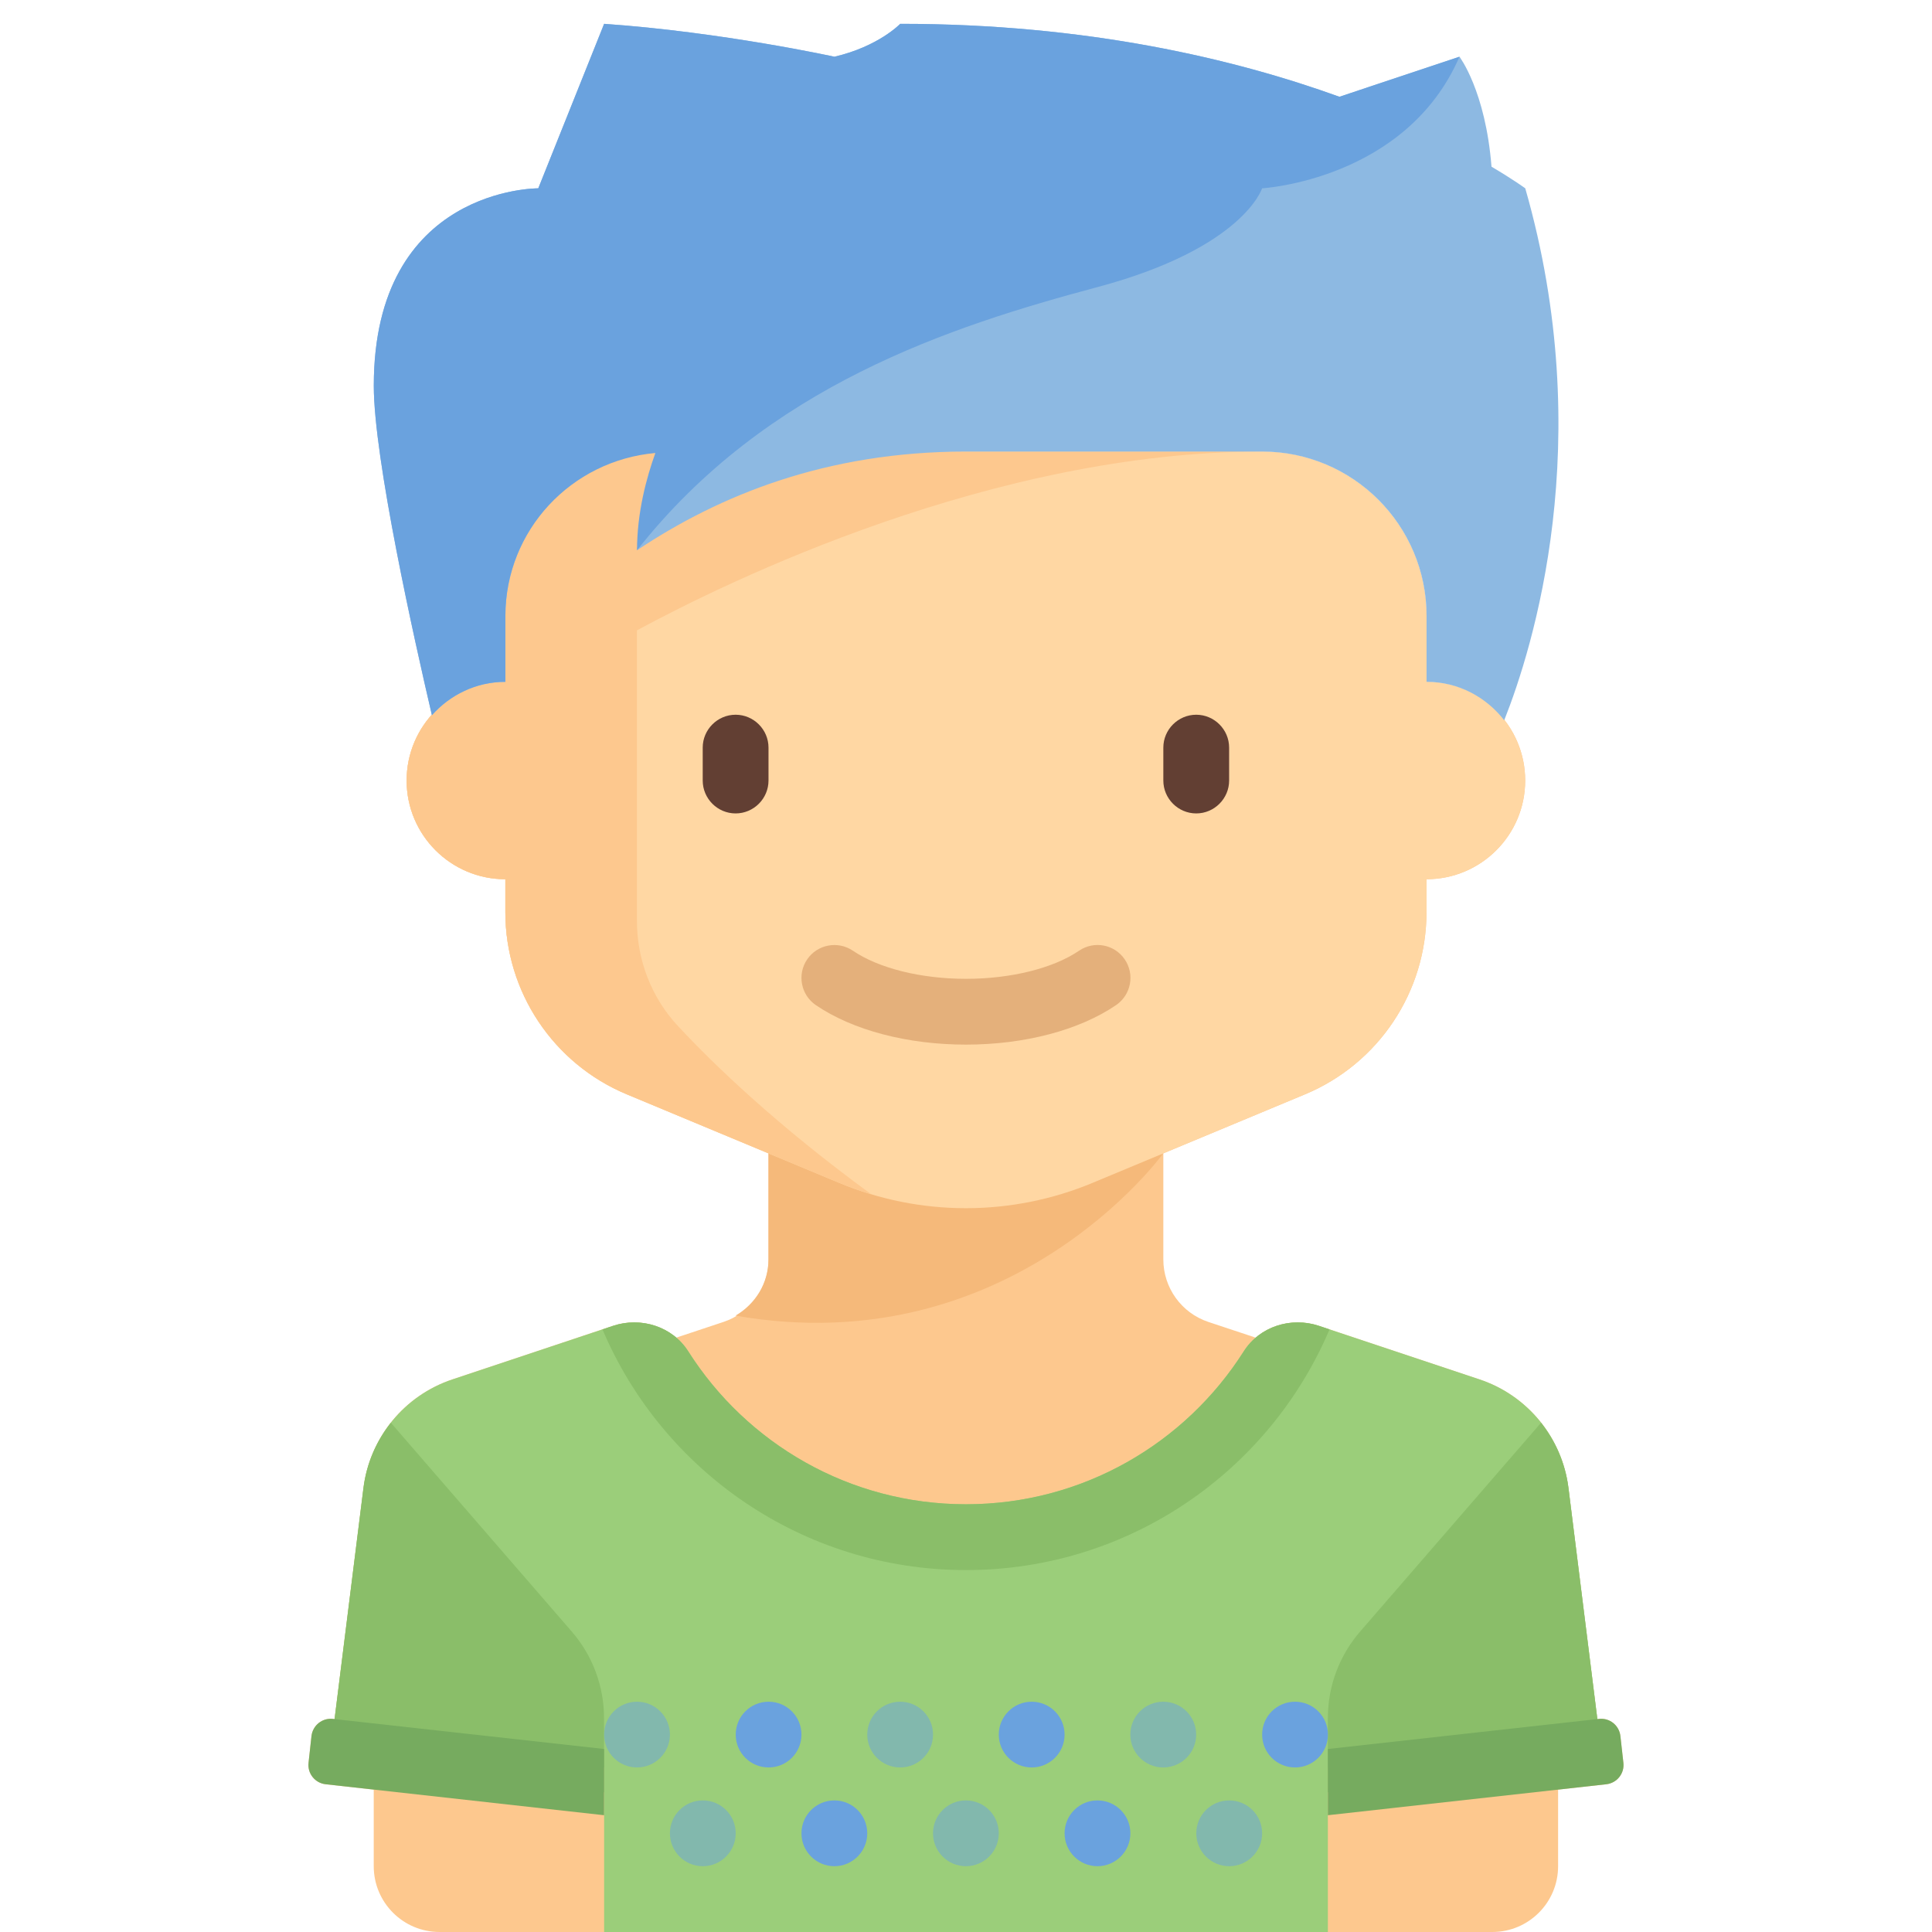 <svg width="36" height="36" viewBox="0 0 36 36" fill="none" xmlns="http://www.w3.org/2000/svg">
<g clip-path="url(#clip0_5401_165484)">
<path d="M30.249 32.849L30.193 32.348C30.171 32.15 29.993 32.007 29.795 32.029L29.763 32.032L29.225 27.725C29.108 26.788 28.463 26.001 27.567 25.703L24.575 24.705C24.164 24.568 23.713 24.655 23.397 24.925L22.515 24.632C22.015 24.465 21.677 23.996 21.677 23.468V21.491L24.318 20.391C25.688 19.82 26.581 18.481 26.581 16.996V16.383C27.597 16.383 28.42 15.559 28.42 14.544C28.42 13.528 27.597 12.705 26.581 12.705V11.479C26.581 9.786 25.209 8.414 23.516 8.414H12.482C10.789 8.414 9.417 9.786 9.417 11.479V12.705C8.401 12.705 7.577 13.528 7.577 14.544C7.577 15.559 8.401 16.383 9.417 16.383V16.996C9.417 18.481 10.309 19.82 11.68 20.391L14.321 21.491V23.469C14.321 23.996 13.983 24.465 13.482 24.632L12.601 24.925C12.284 24.656 11.834 24.568 11.423 24.705L8.43 25.703C7.535 26.001 6.89 26.788 6.773 27.725L6.234 32.032L6.203 32.029C6.005 32.007 5.827 32.15 5.804 32.348L5.749 32.849C5.727 33.047 5.87 33.225 6.068 33.247L6.964 33.347V34.774C6.964 35.451 7.513 36 8.19 36H11.255H24.742H27.807C28.484 36 29.033 35.451 29.033 34.774V33.347L29.93 33.247C30.128 33.225 30.271 33.047 30.249 32.849Z" fill="#FDC88E"/>
<path d="M21.676 21.491L14.319 19.857V23.469C14.319 23.91 14.075 24.299 13.705 24.515C18.846 25.415 21.676 21.491 21.676 21.491Z" fill="#F5B97A"/>
<path d="M26.58 12.705V11.479C26.58 9.786 25.208 8.414 23.515 8.414H12.481C10.788 8.414 9.416 9.786 9.416 11.479V12.705C8.4 12.705 7.577 13.528 7.577 14.544C7.577 15.559 8.4 16.383 9.416 16.383V16.996C9.416 18.481 10.309 19.82 11.679 20.391L15.64 22.042C16.387 22.353 17.189 22.513 17.998 22.513C18.807 22.513 19.609 22.353 20.356 22.042L24.317 20.391C25.688 19.82 26.58 18.481 26.58 16.996V16.383C27.596 16.383 28.419 15.559 28.419 14.544C28.419 13.528 27.596 12.705 26.58 12.705Z" fill="#FFD7A3"/>
<path d="M13.707 15.157C13.37 15.157 13.094 14.881 13.094 14.544V13.931C13.094 13.594 13.37 13.318 13.707 13.318C14.044 13.318 14.32 13.594 14.32 13.931V14.544C14.32 14.881 14.044 15.157 13.707 15.157Z" fill="#623F33"/>
<path d="M22.29 15.157C21.953 15.157 21.677 14.881 21.677 14.544V13.931C21.677 13.594 21.953 13.318 22.29 13.318C22.627 13.318 22.903 13.594 22.903 13.931V14.544C22.903 14.881 22.627 15.157 22.29 15.157Z" fill="#623F33"/>
<path d="M17.999 19.465C16.909 19.465 15.89 19.197 15.202 18.729C14.922 18.538 14.85 18.157 15.04 17.877C15.23 17.598 15.612 17.525 15.892 17.715C16.374 18.043 17.162 18.239 17.999 18.239C18.837 18.239 19.625 18.043 20.107 17.715C20.387 17.524 20.768 17.597 20.958 17.877C21.149 18.157 21.076 18.538 20.796 18.729C20.109 19.197 19.089 19.465 17.999 19.465Z" fill="#E4B07B"/>
<path d="M12.634 19.12C12.137 18.588 11.868 17.885 11.868 17.157V11.746C13.56 10.831 18.504 8.414 23.515 8.414H12.481C12.27 8.414 12.066 8.438 11.868 8.481V8.475C10.469 8.759 9.416 9.996 9.416 11.479V12.705C8.4 12.705 7.577 13.528 7.577 14.544C7.577 15.559 8.4 16.383 9.416 16.383V16.996C9.416 18.481 10.309 19.82 11.679 20.391L15.64 22.042C15.834 22.122 16.032 22.192 16.232 22.252C14.482 20.972 13.316 19.852 12.634 19.12Z" fill="#FDC88E"/>
<path d="M28.421 3.509C28.421 3.509 28.202 3.348 27.792 3.106C27.681 1.693 27.195 1.057 27.195 1.057L24.958 1.803C23.008 1.099 20.267 0.444 16.774 0.444C16.774 0.444 16.371 0.866 15.548 1.057C15.548 1.057 13.46 0.598 11.257 0.444L10.03 3.509C10.03 3.509 6.965 3.484 6.965 7.188C6.965 8.549 7.726 11.947 8.048 13.327C8.385 12.948 8.871 12.705 9.417 12.705V11.479C9.417 9.801 10.766 8.442 12.438 8.418C11.967 9.439 11.87 10.253 11.87 10.253C13.402 9.231 15.394 8.414 18 8.414H23.517C25.21 8.414 26.582 9.786 26.582 11.479V12.705C27.173 12.705 27.692 12.988 28.029 13.421C28.56 12.083 29.775 8.228 28.421 3.509Z" fill="#8DB9E2"/>
<path d="M27.195 1.057L24.958 1.803C23.008 1.099 20.267 0.444 16.774 0.444C16.774 0.444 16.371 0.866 15.548 1.057C15.548 1.057 13.46 0.598 11.257 0.444L10.03 3.509C10.03 3.509 6.965 3.484 6.965 7.188C6.965 8.549 7.726 11.947 8.048 13.327C8.385 12.948 8.871 12.705 9.417 12.705V11.479C9.417 9.879 10.648 8.58 12.212 8.441C12.047 8.898 11.87 9.55 11.87 10.253C14.283 7.188 17.712 6.082 20.452 5.349C23.172 4.621 23.517 3.509 23.517 3.509C23.517 3.509 26.199 3.356 27.195 1.057Z" fill="#6AA2DE"/>
<path d="M24.743 36V32.935H29.878L29.226 27.725C29.109 26.788 28.464 26.001 27.569 25.703L24.576 24.705C24.055 24.532 23.469 24.717 23.175 25.181C22.088 26.893 20.178 28.03 18 28.03C15.822 28.03 13.912 26.893 12.825 25.181C12.531 24.717 11.945 24.532 11.424 24.705L8.432 25.703C7.536 26.001 6.891 26.788 6.774 27.725L6.191 32.389L11.257 32.935V36H24.743V36Z" fill="#9BCE7A"/>
<path d="M11.255 33.398V32.01C11.255 31.42 11.042 30.85 10.656 30.404L7.283 26.511C7.011 26.855 6.829 27.272 6.772 27.725L6.132 32.847C7.107 32.906 9.7 33.209 11.255 33.398Z" fill="#8ABE69"/>
<path d="M11.256 32.59L6.203 32.029C6.005 32.007 5.827 32.15 5.804 32.348L5.749 32.849C5.727 33.047 5.87 33.225 6.068 33.247L11.256 33.824V32.59Z" fill="#76AB5F"/>
<path d="M24.743 33.398V32.01C24.743 31.42 24.956 30.85 25.342 30.404L28.715 26.511C28.987 26.855 29.169 27.272 29.226 27.725L29.866 32.847C28.891 32.906 26.298 33.209 24.743 33.398Z" fill="#8ABE69"/>
<path d="M24.743 32.59L29.796 32.029C29.994 32.007 30.172 32.15 30.194 32.348L30.25 32.849C30.272 33.047 30.129 33.225 29.931 33.247L24.743 33.824V32.59Z" fill="#76AB5F"/>
<path d="M24.576 24.705C24.055 24.532 23.469 24.717 23.175 25.181C22.088 26.893 20.178 28.03 18 28.03C15.822 28.03 13.912 26.893 12.825 25.181C12.531 24.717 11.945 24.532 11.424 24.705L11.226 24.771C12.344 27.407 14.956 29.256 18 29.256C21.044 29.256 23.656 27.407 24.774 24.771L24.576 24.705Z" fill="#8ABE69"/>
<path d="M17.998 34.774C18.337 34.774 18.611 34.499 18.611 34.161C18.611 33.822 18.337 33.548 17.998 33.548C17.66 33.548 17.385 33.822 17.385 34.161C17.385 34.499 17.66 34.774 17.998 34.774Z" fill="#82B8AD"/>
<path d="M13.096 34.774C13.434 34.774 13.709 34.499 13.709 34.161C13.709 33.822 13.434 33.548 13.096 33.548C12.757 33.548 12.483 33.822 12.483 34.161C12.483 34.499 12.757 34.774 13.096 34.774Z" fill="#82B8AD"/>
<path d="M22.904 34.774C23.243 34.774 23.518 34.499 23.518 34.161C23.518 33.822 23.243 33.548 22.904 33.548C22.566 33.548 22.291 33.822 22.291 34.161C22.291 34.499 22.566 34.774 22.904 34.774Z" fill="#82B8AD"/>
<path d="M20.45 34.774C20.788 34.774 21.063 34.499 21.063 34.161C21.063 33.822 20.788 33.548 20.45 33.548C20.111 33.548 19.837 33.822 19.837 34.161C19.837 34.499 20.111 34.774 20.45 34.774Z" fill="#6AA2DE"/>
<path d="M15.547 34.774C15.886 34.774 16.16 34.499 16.16 34.161C16.16 33.822 15.886 33.548 15.547 33.548C15.209 33.548 14.934 33.822 14.934 34.161C14.934 34.499 15.209 34.774 15.547 34.774Z" fill="#6AA2DE"/>
<path d="M19.224 32.934C19.563 32.934 19.837 32.66 19.837 32.322C19.837 31.983 19.563 31.709 19.224 31.709C18.886 31.709 18.611 31.983 18.611 32.322C18.611 32.66 18.886 32.934 19.224 32.934Z" fill="#6AA2DE"/>
<path d="M14.322 32.934C14.66 32.934 14.934 32.66 14.934 32.322C14.934 31.983 14.66 31.709 14.322 31.709C13.983 31.709 13.709 31.983 13.709 32.322C13.709 32.66 13.983 32.934 14.322 32.934Z" fill="#6AA2DE"/>
<path d="M24.131 32.934C24.469 32.934 24.744 32.66 24.744 32.322C24.744 31.983 24.469 31.709 24.131 31.709C23.792 31.709 23.518 31.983 23.518 32.322C23.518 32.66 23.792 32.934 24.131 32.934Z" fill="#6AA2DE"/>
<path d="M11.87 32.934C12.208 32.934 12.483 32.66 12.483 32.322C12.483 31.983 12.208 31.709 11.87 31.709C11.531 31.709 11.257 31.983 11.257 32.322C11.257 32.66 11.531 32.934 11.87 32.934Z" fill="#82B8AD"/>
<path d="M21.675 32.934C22.014 32.934 22.289 32.66 22.289 32.322C22.289 31.983 22.014 31.709 21.675 31.709C21.337 31.709 21.062 31.983 21.062 32.322C21.062 32.66 21.337 32.934 21.675 32.934Z" fill="#82B8AD"/>
<path d="M16.773 32.934C17.111 32.934 17.386 32.66 17.386 32.322C17.386 31.983 17.111 31.709 16.773 31.709C16.434 31.709 16.16 31.983 16.16 32.322C16.16 32.66 16.434 32.934 16.773 32.934Z" fill="#82B8AD"/>
</g>
<defs>
<clipPath id="clip0_5401_165484">
<rect width="35.556" height="35.556" fill="white" transform="translate(0.222 0.444)"/>
</clipPath>
</defs>
</svg>

